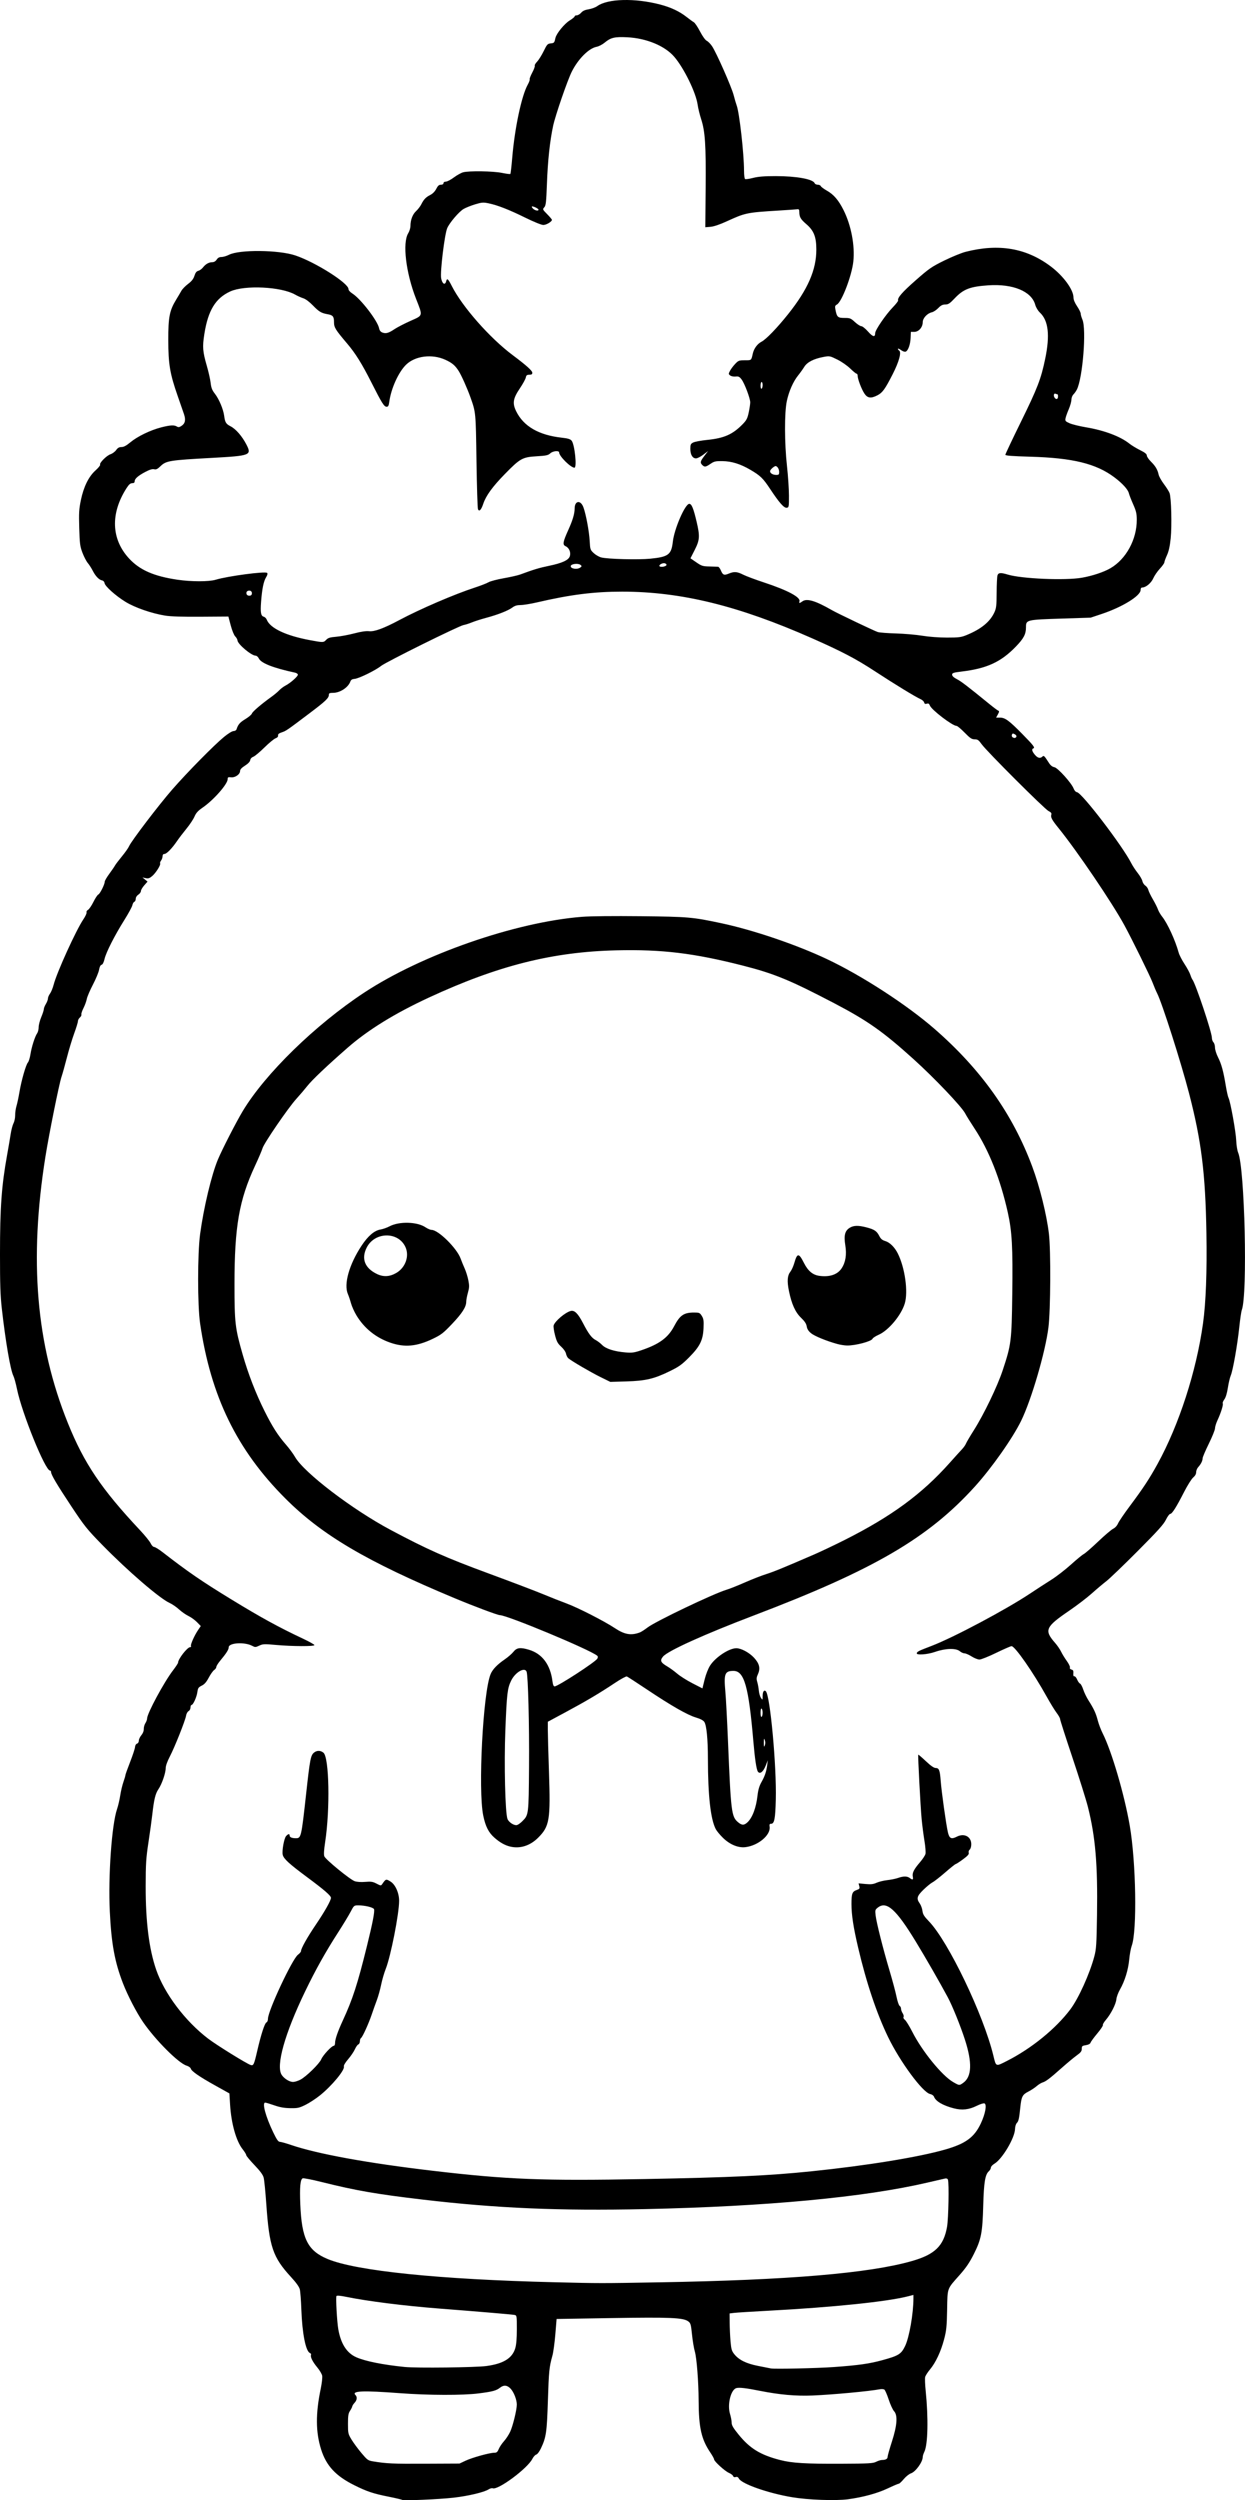<?xml version="1.0" encoding="UTF-8" standalone="no"?>
<!-- Created with Inkscape (http://www.inkscape.org/) -->

<svg
   width="318.948mm"
   height="640.505mm"
   viewBox="0 0 318.948 640.505"
   version="1.1"
   id="svg1"
   xml:space="preserve"
   xmlns="http://www.w3.org/2000/svg"
   xmlns:svg="http://www.w3.org/2000/svg"><defs
     id="defs1" /><g
     id="layer1"
     transform="translate(571.569,214.216)"><path
       style="fill:#000000"
       d="m -468.548,426.205 c -0.082,-0.088 -1.63,-0.456 -3.44,-0.817 -3.99,-0.796 -5.587,-1.332 -8.88,-2.977 -4.708,-2.353 -7.117,-4.958 -8.431,-9.117 -1.404,-4.445 -1.436,-9.155 -0.105,-15.567 0.288,-1.385 0.457,-2.878 0.378,-3.317 -0.08,-0.44 -0.638,-1.392 -1.24,-2.117 -1.202,-1.447 -1.83,-2.69 -1.627,-3.219 0.072,-0.188 -0.05,-0.412 -0.272,-0.497 -1.074,-0.412 -1.981,-4.985 -2.199,-11.094 -0.083,-2.328 -0.261,-4.673 -0.395,-5.21 -0.162,-0.65 -0.92,-1.712 -2.266,-3.175 -4.643,-5.05 -5.556,-7.735 -6.31,-18.561 -0.225,-3.225 -0.532,-6.328 -0.684,-6.897 -0.194,-0.726 -0.899,-1.685 -2.371,-3.222 -1.152,-1.203 -2.096,-2.345 -2.098,-2.538 -0.001,-0.193 -0.407,-0.859 -0.901,-1.481 -1.679,-2.112 -2.94,-6.59 -3.237,-11.494 l -0.172,-2.835 -3.598,-2.003 c -4.107,-2.287 -6.12,-3.679 -6.297,-4.355 -0.068,-0.259 -0.557,-0.6 -1.093,-0.762 -2.041,-0.617 -7.902,-6.482 -11.099,-11.107 -1.687,-2.44 -3.983,-6.869 -5.201,-10.031 -2.101,-5.456 -2.951,-10.105 -3.349,-18.327 -0.441,-9.106 0.495,-22.306 1.863,-26.281 0.276,-0.803 0.638,-2.358 0.805,-3.455 0.166,-1.097 0.533,-2.651 0.815,-3.453 0.282,-0.802 0.513,-1.589 0.513,-1.75 0,-0.16 0.543,-1.68 1.206,-3.376 0.663,-1.697 1.229,-3.415 1.257,-3.819 0.03,-0.435 0.239,-0.794 0.514,-0.882 0.268,-0.086 0.463,-0.41 0.463,-0.771 0,-0.343 0.29,-0.968 0.645,-1.39 0.403,-0.479 0.636,-1.077 0.622,-1.593 -0.013,-0.455 0.173,-1.127 0.413,-1.493 0.24,-0.367 0.437,-0.905 0.437,-1.197 0,-1.272 4.329,-9.313 6.632,-12.317 0.718,-0.937 1.306,-1.833 1.306,-1.991 0,-0.92 2.372,-3.965 3.089,-3.965 0.21,0 0.307,-0.121 0.216,-0.268 -0.197,-0.318 0.861,-2.711 1.827,-4.132 l 0.684,-1.007 -0.982,-1.005 c -0.54,-0.553 -1.521,-1.261 -2.18,-1.574 -0.659,-0.313 -1.743,-1.07 -2.409,-1.682 -0.666,-0.613 -1.737,-1.35 -2.381,-1.638 -2.562,-1.147 -10.757,-8.207 -17.315,-14.917 -3.895,-3.985 -4.536,-4.786 -7.92,-9.892 -3.707,-5.595 -5.173,-8.076 -5.173,-8.758 0,-0.204 -0.122,-0.37 -0.27,-0.37 -1.235,0 -7.204,-14.733 -8.454,-20.87 -0.289,-1.416 -0.704,-2.935 -0.924,-3.375 -0.763,-1.529 -2.003,-8.748 -2.97,-17.295 -0.361,-3.192 -0.464,-6.271 -0.461,-13.891 0.004,-12.013 0.399,-17.516 1.82,-25.4 0.341,-1.892 0.753,-4.311 0.915,-5.375 0.162,-1.064 0.491,-2.315 0.732,-2.778 0.241,-0.463 0.429,-1.378 0.418,-2.033 -0.011,-0.655 0.143,-1.726 0.341,-2.381 0.198,-0.655 0.54,-2.262 0.759,-3.572 0.498,-2.969 1.653,-7.001 2.168,-7.57 0.214,-0.236 0.508,-1.189 0.654,-2.118 0.3,-1.91 1.143,-4.544 1.715,-5.361 0.211,-0.301 0.383,-1 0.383,-1.554 0,-0.554 0.298,-1.715 0.661,-2.579 0.364,-0.864 0.662,-1.784 0.662,-2.043 5.5e-4,-0.259 0.239,-0.861 0.529,-1.337 0.29,-0.476 0.528,-1.106 0.528,-1.4 0,-0.293 0.238,-0.856 0.528,-1.25 0.29,-0.394 0.712,-1.425 0.936,-2.29 0.823,-3.17 5.732,-13.965 7.621,-16.758 0.52,-0.769 0.882,-1.564 0.804,-1.766 -0.078,-0.202 0.09,-0.491 0.373,-0.643 0.283,-0.151 0.907,-1.065 1.387,-2.03 0.48,-0.965 1.045,-1.821 1.257,-1.902 0.423,-0.162 1.639,-2.589 1.643,-3.279 10e-4,-0.239 0.524,-1.142 1.161,-2.007 0.637,-0.865 1.289,-1.817 1.448,-2.115 0.16,-0.298 0.964,-1.36 1.788,-2.359 0.824,-0.999 1.65,-2.173 1.836,-2.61 0.565,-1.321 7.636,-10.604 11.085,-14.552 3.864,-4.422 10.67,-11.336 13.229,-13.439 1.073,-0.882 2.095,-1.51 2.456,-1.51 0.356,0 0.681,-0.196 0.766,-0.463 0.39,-1.219 0.847,-1.748 2.253,-2.602 0.837,-0.508 1.593,-1.149 1.68,-1.423 0.155,-0.49 2.427,-2.433 5.03,-4.304 0.728,-0.523 1.621,-1.271 1.984,-1.662 0.364,-0.391 1.078,-0.927 1.587,-1.192 1.262,-0.654 3.175,-2.336 3.175,-2.791 0,-0.204 -0.327,-0.442 -0.728,-0.528 -5.6,-1.209 -8.684,-2.419 -9.275,-3.638 -0.19,-0.392 -0.556,-0.713 -0.815,-0.713 -1.089,0 -4.58,-2.932 -4.652,-3.907 -0.02,-0.267 -0.282,-0.732 -0.584,-1.033 -0.312,-0.312 -0.806,-1.525 -1.148,-2.817 l -0.599,-2.268 -7.041,0.052 c -4.707,0.035 -7.743,-0.061 -9.158,-0.289 -3.449,-0.555 -7.763,-2.052 -10.158,-3.526 -2.537,-1.561 -5.253,-3.994 -5.37,-4.809 -0.048,-0.332 -0.308,-0.62 -0.612,-0.675 -0.781,-0.141 -1.691,-1.073 -2.393,-2.452 -0.341,-0.67 -0.92,-1.575 -1.287,-2.01 -0.366,-0.435 -0.979,-1.613 -1.361,-2.617 -0.623,-1.636 -0.709,-2.295 -0.829,-6.324 -0.115,-3.867 -0.057,-4.869 0.413,-7.144 0.715,-3.456 1.993,-6.055 3.762,-7.645 0.736,-0.662 1.266,-1.321 1.177,-1.465 -0.257,-0.415 1.653,-2.34 2.648,-2.668 0.497,-0.164 1.152,-0.647 1.456,-1.073 0.406,-0.57 0.768,-0.775 1.367,-0.775 0.581,0 1.24,-0.353 2.297,-1.231 1.803,-1.497 5.123,-3.103 7.865,-3.805 2.322,-0.594 3.339,-0.65 4.026,-0.22 0.378,0.236 0.633,0.201 1.19,-0.165 0.942,-0.617 1.134,-1.537 0.629,-3.018 -0.229,-0.67 -0.955,-2.766 -1.615,-4.658 -1.984,-5.689 -2.391,-8.112 -2.402,-14.287 -0.011,-5.938 0.312,-7.589 2.037,-10.409 0.475,-0.777 1.067,-1.78 1.316,-2.228 0.248,-0.448 1.022,-1.244 1.72,-1.77 0.923,-0.695 1.365,-1.26 1.624,-2.073 0.258,-0.809 0.533,-1.162 0.996,-1.278 0.352,-0.088 0.886,-0.475 1.187,-0.859 0.691,-0.882 1.499,-1.338 2.391,-1.35 0.445,-0.006 0.854,-0.249 1.131,-0.671 0.304,-0.464 0.672,-0.661 1.232,-0.661 0.439,0 1.299,-0.256 1.912,-0.569 2.665,-1.362 12.738,-1.263 16.995,0.166 5.135,1.724 13.62,7.089 13.62,8.612 0,0.31 0.401,0.769 1.003,1.149 2.127,1.343 6.457,6.974 6.842,8.897 0.114,0.57 0.384,0.919 0.847,1.095 0.894,0.34 1.608,0.138 3.118,-0.881 0.685,-0.462 2.505,-1.403 4.044,-2.091 3.311,-1.48 3.225,-1.144 1.451,-5.681 -2.601,-6.653 -3.516,-14.317 -2.002,-16.781 0.313,-0.509 0.57,-1.343 0.571,-1.852 0.004,-1.561 0.543,-2.984 1.449,-3.826 0.476,-0.442 1.073,-1.221 1.327,-1.73 0.639,-1.28 1.162,-1.825 2.313,-2.413 0.62,-0.317 1.189,-0.897 1.527,-1.559 0.409,-0.802 0.696,-1.055 1.194,-1.055 0.407,0 0.656,-0.151 0.656,-0.397 0,-0.239 0.245,-0.397 0.614,-0.397 0.338,0 1.253,-0.477 2.034,-1.06 0.781,-0.583 1.844,-1.177 2.363,-1.321 1.488,-0.413 7.705,-0.321 9.977,0.148 1.1,0.227 2.065,0.349 2.144,0.27 0.079,-0.079 0.295,-1.961 0.482,-4.184 0.637,-7.599 2.385,-15.833 3.967,-18.688 0.352,-0.634 0.577,-1.254 0.501,-1.378 -0.076,-0.123 0.221,-0.898 0.66,-1.722 0.439,-0.824 0.728,-1.612 0.641,-1.753 -0.087,-0.14 0.183,-0.611 0.599,-1.045 0.416,-0.434 1.173,-1.645 1.683,-2.69 0.845,-1.734 1.003,-1.908 1.801,-1.985 0.883,-0.085 0.945,-0.155 1.214,-1.397 0.246,-1.134 2.29,-3.641 3.65,-4.478 0.7,-0.431 1.272,-0.903 1.272,-1.05 0,-0.147 0.244,-0.267 0.542,-0.267 0.298,0 0.804,-0.302 1.124,-0.67 0.407,-0.468 0.989,-0.733 1.933,-0.88 0.743,-0.116 1.734,-0.483 2.202,-0.817 2.687,-1.914 9.635,-2.088 16.083,-0.404 2.802,0.732 4.967,1.755 6.837,3.229 0.72,0.568 1.534,1.158 1.809,1.31 0.275,0.153 0.989,1.215 1.587,2.362 0.651,1.247 1.344,2.209 1.726,2.396 0.351,0.172 0.96,0.792 1.354,1.379 1.126,1.677 4.997,10.446 5.54,12.55 0.27,1.046 0.614,2.22 0.764,2.609 0.696,1.8 1.89,12.396 1.89,16.779 0,1.062 0.122,2.006 0.272,2.098 0.15,0.092 1.072,-0.038 2.051,-0.291 1.3,-0.336 2.847,-0.46 5.747,-0.462 5.371,-0.004 9.62,0.771 10.025,1.827 0.079,0.207 0.433,0.376 0.786,0.376 0.353,0 0.703,0.161 0.779,0.359 0.076,0.197 0.79,0.727 1.586,1.176 1.733,0.978 2.982,2.439 4.249,4.968 1.955,3.902 2.945,9.109 2.505,13.183 -0.392,3.635 -2.958,10.347 -4.213,11.018 -0.463,0.248 -0.527,0.452 -0.382,1.224 0.373,1.989 0.597,2.203 2.306,2.203 1.442,0 1.632,0.075 2.699,1.058 0.631,0.582 1.373,1.058 1.648,1.058 0.275,-5e-5 1.043,0.616 1.707,1.369 1.231,1.396 1.836,1.529 1.834,0.401 -0.002,-0.778 2.686,-4.713 4.5,-6.589 0.804,-0.831 1.423,-1.627 1.376,-1.768 -0.224,-0.671 1.059,-2.143 4.515,-5.181 3.435,-3.02 4.078,-3.464 7.311,-5.053 1.95,-0.958 4.408,-1.962 5.462,-2.232 8.509,-2.176 15.577,-0.963 21.828,3.747 3.237,2.439 5.81,5.964 5.81,7.958 0,0.559 0.333,1.367 0.926,2.247 0.509,0.756 0.926,1.603 0.926,1.882 0,0.279 0.197,0.968 0.438,1.532 1.062,2.486 0.077,14.93 -1.416,17.906 -0.205,0.408 -0.604,0.973 -0.887,1.257 -0.295,0.295 -0.518,0.883 -0.521,1.375 -0.003,0.473 -0.314,1.574 -0.69,2.447 -0.376,0.873 -0.744,1.916 -0.818,2.317 -0.121,0.655 -0.014,0.782 1.052,1.254 0.653,0.289 2.551,0.755 4.219,1.035 4.693,0.79 8.786,2.335 11.119,4.197 0.542,0.433 1.763,1.173 2.712,1.645 1.247,0.62 1.726,1.002 1.726,1.377 0,0.286 0.475,0.989 1.055,1.564 1.169,1.157 1.698,2.054 1.977,3.348 0.102,0.474 0.707,1.556 1.345,2.405 0.638,0.848 1.29,1.885 1.449,2.304 0.445,1.172 0.626,8.35 0.292,11.602 -0.209,2.03 -0.493,3.314 -0.958,4.331 -0.364,0.795 -0.662,1.615 -0.662,1.822 0,0.207 -0.52,0.937 -1.155,1.622 -0.635,0.685 -1.394,1.792 -1.686,2.46 -0.53,1.211 -1.897,2.357 -2.812,2.357 -0.28,0 -0.432,0.224 -0.432,0.639 0,1.49 -4.661,4.366 -9.939,6.132 l -2.852,0.954 -7.156,0.23 c -9.408,0.302 -9.422,0.306 -9.422,2.272 0,1.727 -0.582,2.834 -2.575,4.898 -3.819,3.956 -7.415,5.619 -13.829,6.398 -2.207,0.268 -2.514,0.368 -2.514,0.818 0,0.343 0.403,0.721 1.213,1.138 1.113,0.573 2.768,1.839 8.267,6.324 1.096,0.894 2.15,1.683 2.342,1.753 0.277,0.101 0.256,0.297 -0.102,0.954 l -0.451,0.827 h 1.006 c 1.295,0 2.321,0.754 5.703,4.193 2.84,2.888 3.327,3.521 2.833,3.686 -0.494,0.165 -0.357,0.752 0.378,1.625 0.727,0.864 1.373,1.025 1.931,0.483 0.368,-0.357 0.489,-0.24 1.705,1.653 0.39,0.607 0.858,0.971 1.361,1.058 0.883,0.153 4.399,4.051 4.942,5.479 0.193,0.507 0.537,0.879 0.857,0.926 1.29,0.189 11.665,13.759 13.917,18.202 0.332,0.655 1.072,1.782 1.644,2.505 0.573,0.723 1.109,1.654 1.192,2.068 0.083,0.415 0.421,0.931 0.75,1.147 0.33,0.216 0.678,0.714 0.773,1.107 0.096,0.393 0.625,1.488 1.177,2.433 0.552,0.946 1.133,2.105 1.292,2.577 0.159,0.471 0.645,1.305 1.08,1.852 1.375,1.729 3.364,6.066 4.229,9.221 0.163,0.595 0.831,1.895 1.484,2.889 0.653,0.994 1.324,2.234 1.492,2.754 0.168,0.521 0.41,1.081 0.54,1.244 0.818,1.036 4.988,13.506 4.988,14.917 0,0.415 0.179,0.934 0.397,1.152 0.218,0.218 0.397,0.825 0.397,1.349 0,0.527 0.346,1.638 0.775,2.487 0.883,1.749 1.372,3.54 1.992,7.288 0.238,1.441 0.555,2.847 0.703,3.124 0.476,0.889 1.891,8.737 1.97,10.924 0.042,1.166 0.265,2.561 0.496,3.107 1.694,3.998 2.441,36.344 0.931,40.316 -0.14,0.368 -0.431,2.357 -0.647,4.42 -0.473,4.52 -1.63,11.072 -2.179,12.35 -0.219,0.509 -0.553,1.924 -0.741,3.144 -0.22,1.423 -0.545,2.492 -0.907,2.982 -0.311,0.42 -0.491,0.883 -0.401,1.029 0.19,0.308 -0.484,2.45 -1.371,4.354 -0.339,0.728 -0.617,1.644 -0.618,2.036 -10e-4,0.392 -0.717,2.165 -1.59,3.939 -0.873,1.774 -1.587,3.455 -1.587,3.736 0,0.629 -0.426,1.48 -1.124,2.248 -0.291,0.32 -0.529,0.906 -0.529,1.302 0,0.469 -0.266,0.944 -0.764,1.363 -0.42,0.353 -1.472,2.03 -2.337,3.725 -1.978,3.876 -3.067,5.596 -3.543,5.596 -0.204,0 -0.702,0.674 -1.105,1.499 -0.579,1.184 -2.099,2.871 -7.241,8.035 -3.579,3.595 -7.187,7.058 -8.016,7.696 -0.83,0.637 -2.512,2.056 -3.738,3.153 -1.226,1.097 -3.821,3.081 -5.767,4.408 -6.114,4.171 -6.478,5.001 -3.621,8.262 0.564,0.644 1.257,1.656 1.54,2.249 0.283,0.593 0.939,1.664 1.458,2.38 0.519,0.716 0.879,1.471 0.799,1.678 -0.089,0.232 0.066,0.431 0.402,0.519 0.428,0.112 0.53,0.322 0.473,0.968 -0.05,0.554 0.036,0.802 0.26,0.755 0.184,-0.039 0.503,0.334 0.709,0.828 0.206,0.494 0.541,0.962 0.744,1.039 0.203,0.078 0.573,0.767 0.823,1.53 0.25,0.764 0.856,2.017 1.347,2.785 1.36,2.126 1.897,3.285 2.374,5.127 0.24,0.926 0.802,2.407 1.249,3.291 2.305,4.559 5.562,15.655 6.945,23.66 1.61,9.317 1.903,26.976 0.51,30.761 -0.235,0.639 -0.528,2.234 -0.65,3.543 -0.248,2.653 -1.132,5.518 -2.372,7.685 -0.452,0.79 -0.865,1.912 -0.918,2.493 -0.114,1.245 -1.406,3.779 -2.695,5.285 -0.502,0.587 -0.844,1.18 -0.758,1.318 0.085,0.138 -0.556,1.1 -1.425,2.138 -0.869,1.038 -1.649,2.102 -1.732,2.366 -0.099,0.311 -0.52,0.537 -1.203,0.647 -0.944,0.151 -1.051,0.246 -1.051,0.934 0,0.614 -0.257,0.951 -1.295,1.696 -0.712,0.512 -2.43,1.939 -3.817,3.172 -3.079,2.736 -4.083,3.5 -4.942,3.758 -0.364,0.109 -1.053,0.54 -1.531,0.957 -0.478,0.417 -1.45,1.053 -2.16,1.412 -1.446,0.733 -1.724,1.287 -1.996,3.975 -0.294,2.901 -0.443,3.579 -0.885,4.021 -0.256,0.256 -0.452,0.905 -0.471,1.558 -0.066,2.302 -3.278,7.706 -5.285,8.89 -0.496,0.292 -0.901,0.74 -0.901,0.994 0,0.254 -0.241,0.68 -0.535,0.946 -0.938,0.849 -1.263,2.842 -1.424,8.726 -0.192,7.028 -0.511,8.687 -2.392,12.441 -1.108,2.21 -1.991,3.514 -3.648,5.385 -3.311,3.738 -3.101,3.156 -3.212,8.924 -0.084,4.336 -0.187,5.344 -0.781,7.594 -0.822,3.117 -2.146,5.941 -3.607,7.691 -0.592,0.709 -1.149,1.579 -1.238,1.934 -0.089,0.354 -0.031,1.917 0.128,3.473 0.725,7.086 0.575,13.873 -0.348,15.724 -0.223,0.447 -0.405,1.038 -0.405,1.314 0,1.255 -1.82,3.776 -3.01,4.169 -0.468,0.155 -1.298,0.815 -1.844,1.469 -0.546,0.653 -1.122,1.188 -1.28,1.188 -0.158,0 -1.421,0.537 -2.807,1.194 -2.689,1.274 -6.37,2.278 -10.241,2.794 -3.153,0.42 -10.178,0.16 -14.287,-0.528 -6.099,-1.022 -12.885,-3.397 -13.617,-4.766 -0.215,-0.401 -0.458,-0.522 -0.82,-0.407 -0.338,0.107 -0.57,0.018 -0.677,-0.262 -0.09,-0.234 -0.567,-0.594 -1.06,-0.8 -1.022,-0.427 -3.802,-2.953 -3.802,-3.454 0,-0.183 -0.432,-0.969 -0.959,-1.748 -2.307,-3.405 -2.975,-6.367 -3.004,-13.322 -0.021,-4.83 -0.494,-10.941 -0.974,-12.568 -0.236,-0.8 -0.561,-2.752 -0.722,-4.338 -0.266,-2.613 -0.356,-2.93 -0.969,-3.386 -1.27,-0.947 -4.63,-1.09 -19.697,-0.842 l -14.023,0.231 -0.325,3.939 c -0.179,2.166 -0.512,4.607 -0.739,5.424 -0.822,2.95 -0.921,3.924 -1.164,11.509 -0.262,8.19 -0.443,9.433 -1.778,12.256 -0.399,0.843 -0.91,1.525 -1.201,1.601 -0.278,0.073 -0.731,0.573 -1.006,1.112 -1.257,2.465 -8.786,8.054 -10.145,7.532 -0.22,-0.085 -0.694,0.038 -1.052,0.273 -1.109,0.727 -5.226,1.707 -8.94,2.129 -3.837,0.436 -12.979,0.827 -13.222,0.566 z m 16.245,-10.04 c 1.704,-0.804 6.151,-2.038 7.345,-2.038 0.625,0 0.833,-0.172 1.163,-0.962 0.221,-0.529 0.832,-1.437 1.357,-2.019 0.525,-0.581 1.241,-1.682 1.59,-2.445 0.679,-1.483 1.67,-5.553 1.679,-6.897 0.009,-1.234 -0.749,-3.19 -1.58,-4.08 -0.878,-0.94 -1.763,-1.02 -2.743,-0.249 -0.944,0.742 -1.898,0.996 -5.451,1.448 -4.075,0.519 -12.844,0.494 -20.178,-0.056 -9.607,-0.721 -12.462,-0.597 -11.37,0.495 0.479,0.479 0.382,1.299 -0.231,1.952 -0.302,0.321 -0.574,0.745 -0.606,0.943 -0.032,0.198 -0.291,0.711 -0.576,1.141 -0.425,0.64 -0.519,1.241 -0.519,3.318 0,2.422 0.041,2.603 0.911,4.039 0.501,0.827 1.637,2.369 2.524,3.428 1.488,1.775 1.714,1.941 2.925,2.141 3.494,0.579 5.108,0.653 13.351,0.612 l 8.864,-0.044 z m 105.19,0.277 c 0.495,-0.255 1.17,-0.463 1.5,-0.463 0.941,0 1.436,-0.279 1.436,-0.809 0,-0.268 0.492,-2.012 1.093,-3.874 1.356,-4.198 1.537,-6.77 0.553,-7.82 -0.332,-0.354 -0.946,-1.69 -1.365,-2.969 -0.419,-1.279 -0.922,-2.432 -1.117,-2.562 -0.195,-0.13 -0.712,-0.168 -1.149,-0.085 -2.746,0.521 -12.012,1.384 -17.198,1.602 -4.27,0.179 -8.487,-0.192 -13.494,-1.188 -3.572,-0.71 -5.269,-0.911 -6.047,-0.716 -1.441,0.362 -2.395,4.218 -1.644,6.648 0.225,0.728 0.41,1.719 0.412,2.203 0.002,0.692 0.386,1.351 1.789,3.075 2.897,3.559 5.565,5.194 10.612,6.502 3.043,0.789 6.55,1.002 15.78,0.958 6.992,-0.033 8.045,-0.093 8.838,-0.501 z m -10.822,-24.272 c 6.366,-0.462 9.067,-0.845 12.411,-1.76 4.174,-1.142 4.824,-1.546 5.827,-3.618 1.066,-2.203 2.135,-8.323 2.135,-12.224 v -0.873 l -1.389,0.357 c -5.358,1.378 -19.203,2.808 -35.785,3.695 -4.22,0.226 -8.179,0.474 -8.797,0.552 l -1.124,0.141 0.019,2.431 c 0.01,1.337 0.11,3.475 0.222,4.751 0.176,2.008 0.307,2.448 0.98,3.279 1.183,1.461 3.075,2.39 6.067,2.978 1.449,0.285 2.932,0.578 3.295,0.651 0.947,0.191 11.915,-0.054 16.14,-0.36 z m -89.032,-0.259 c 4.355,-0.584 6.636,-1.99 7.399,-4.56 0.276,-0.929 0.406,-2.493 0.406,-4.886 0,-3.436 -0.014,-3.522 -0.595,-3.643 -0.593,-0.124 -9.071,-0.842 -19.116,-1.62 -9.099,-0.704 -18.459,-1.88 -24.016,-3.016 -1.478,-0.302 -2.379,-0.38 -2.482,-0.213 -0.215,0.348 0.125,6.538 0.467,8.511 0.647,3.724 2.173,6.105 4.599,7.175 2.326,1.026 6.853,1.934 12.435,2.496 3.04,0.306 18.117,0.13 20.902,-0.243 z M -402.65,370.47 c 33.125,-0.579 53.686,-2.311 64.666,-5.445 5.916,-1.689 8.157,-3.86 9.028,-8.747 0.373,-2.09 0.547,-11.283 0.229,-12.11 -0.101,-0.263 -0.37,-0.371 -0.728,-0.293 -0.312,0.068 -2.354,0.54 -4.536,1.048 -16.17,3.769 -41.12,6.11 -72.321,6.786 -21.97,0.476 -38.049,-0.211 -56.928,-2.432 -11.897,-1.4 -17.148,-2.312 -25.963,-4.513 -2.42,-0.604 -4.585,-1.027 -4.81,-0.941 -0.623,0.239 -0.809,2.224 -0.625,6.67 0.364,8.822 1.887,11.868 7.003,14.005 7.311,3.054 28.655,5.239 58.13,5.951 11.931,0.288 11.462,0.288 26.855,0.019 z m -3.969,-26.456 c 22.411,-0.42 31.998,-0.864 42.878,-1.983 14.231,-1.464 27.495,-3.622 34.329,-5.585 5.226,-1.502 7.44,-3.123 9.111,-6.673 1.167,-2.479 1.6,-4.888 0.925,-5.147 -0.22,-0.084 -1.087,0.189 -1.928,0.607 -2.051,1.02 -3.789,1.213 -5.93,0.658 -2.754,-0.714 -4.608,-1.794 -5.047,-2.942 -0.124,-0.325 -0.538,-0.623 -0.99,-0.713 -1.896,-0.379 -7.706,-8.242 -10.774,-14.58 -2.943,-6.08 -5.562,-13.893 -7.678,-22.91 -1.219,-5.194 -1.712,-8.414 -1.713,-11.196 -10e-4,-2.671 0.192,-3.187 1.346,-3.589 0.726,-0.253 0.807,-0.376 0.652,-0.994 l -0.177,-0.705 1.765,0.165 c 1.403,0.131 1.989,0.065 2.859,-0.324 0.602,-0.269 1.841,-0.569 2.754,-0.668 0.913,-0.099 2.148,-0.352 2.745,-0.563 1.367,-0.482 2.33,-0.475 2.988,0.022 0.754,0.571 0.947,0.479 0.777,-0.369 -0.187,-0.935 0.271,-1.843 1.863,-3.697 0.667,-0.776 1.292,-1.726 1.388,-2.11 0.096,-0.384 -0.022,-1.892 -0.264,-3.351 -0.241,-1.459 -0.565,-3.968 -0.718,-5.574 -0.295,-3.084 -0.99,-16.32 -0.867,-16.497 0.04,-0.057 0.911,0.687 1.936,1.654 1.251,1.18 2.076,1.758 2.51,1.758 0.884,0 1.096,0.537 1.304,3.307 0.207,2.753 1.351,10.961 1.827,13.097 0.368,1.652 0.879,1.924 2.267,1.207 1.914,-0.99 3.735,-0.052 3.735,1.924 0,0.607 -0.167,1.177 -0.403,1.372 -0.228,0.189 -0.337,0.543 -0.25,0.816 0.116,0.365 -0.242,0.772 -1.478,1.682 -0.897,0.66 -1.731,1.201 -1.854,1.201 -0.122,0 -1.33,0.963 -2.683,2.14 -1.353,1.177 -2.817,2.321 -3.254,2.542 -0.437,0.221 -1.478,1.07 -2.315,1.886 -1.689,1.649 -1.859,2.269 -0.965,3.524 0.306,0.429 0.618,1.281 0.693,1.893 0.111,0.906 0.42,1.406 1.668,2.7 4.956,5.136 13.968,23.921 16.505,34.403 0.699,2.887 0.558,2.832 3.476,1.352 6.288,-3.19 12.504,-8.246 16.232,-13.202 2.101,-2.793 4.948,-9.074 6.145,-13.557 0.505,-1.89 0.579,-3.028 0.695,-10.622 0.198,-12.947 -0.398,-20.009 -2.338,-27.717 -0.443,-1.76 -2.226,-7.443 -3.962,-12.628 -1.736,-5.185 -3.157,-9.619 -3.157,-9.853 0,-0.234 -0.397,-0.946 -0.882,-1.582 -0.485,-0.636 -1.635,-2.512 -2.555,-4.169 -3.439,-6.195 -8.12,-12.921 -8.998,-12.931 -0.218,-0.002 -1.986,0.77 -3.929,1.715 -1.943,0.946 -3.873,1.72 -4.29,1.72 -0.417,0 -1.321,-0.357 -2.01,-0.794 -0.688,-0.437 -1.508,-0.794 -1.821,-0.794 -0.313,0 -0.844,-0.238 -1.179,-0.529 -0.982,-0.852 -3.675,-0.784 -6.375,0.159 -1.961,0.685 -4.865,0.886 -4.678,0.323 0.143,-0.429 0.453,-0.582 3.777,-1.855 5.621,-2.154 19.041,-9.285 25.25,-13.418 1.683,-1.12 4.132,-2.711 5.442,-3.535 1.31,-0.824 3.561,-2.564 5.004,-3.867 1.442,-1.303 2.931,-2.526 3.307,-2.717 0.377,-0.191 2.042,-1.64 3.701,-3.22 1.659,-1.58 3.386,-3.048 3.836,-3.264 0.495,-0.236 0.989,-0.778 1.247,-1.366 0.235,-0.536 1.584,-2.522 2.998,-4.414 3.437,-4.6 5.053,-7.056 7.135,-10.848 5.504,-10.023 9.926,-23.699 11.634,-35.983 0.737,-5.302 1.037,-13.262 0.87,-23.151 -0.257,-15.314 -1.278,-23.541 -4.43,-35.719 -2.055,-7.937 -6.917,-23.182 -8.19,-25.677 -0.28,-0.55 -0.807,-1.788 -1.17,-2.752 -0.629,-1.671 -5.243,-11.054 -7.227,-14.698 -3.158,-5.8 -12.137,-19.049 -16.855,-24.871 -1.702,-2.101 -2.071,-2.781 -1.863,-3.436 0.122,-0.385 -0.048,-0.61 -0.713,-0.946 -1.043,-0.526 -15.846,-15.315 -17.132,-17.116 -0.767,-1.074 -1.027,-1.257 -1.79,-1.257 -0.75,0 -1.164,-0.276 -2.579,-1.72 -0.927,-0.946 -1.856,-1.72 -2.064,-1.72 -1.039,0 -6.406,-4.098 -6.831,-5.216 -0.187,-0.493 -0.37,-0.6 -0.791,-0.467 -0.402,0.127 -0.582,0.042 -0.677,-0.322 -0.071,-0.272 -0.463,-0.643 -0.871,-0.823 -1.336,-0.591 -6.675,-3.85 -11.738,-7.164 -4.901,-3.208 -8.428,-5.058 -16.15,-8.471 -18.834,-8.325 -33.489,-11.922 -48.597,-11.93 -7.202,-0.004 -13.262,0.761 -21.828,2.754 -1.601,0.372 -3.484,0.678 -4.185,0.68 -0.925,0.002 -1.505,0.174 -2.117,0.63 -1.074,0.8 -3.717,1.842 -6.704,2.642 -1.287,0.345 -2.935,0.871 -3.663,1.169 -0.728,0.299 -1.692,0.606 -2.143,0.683 -1.182,0.202 -19.882,9.471 -21.132,10.474 -1.423,1.142 -5.685,3.229 -6.766,3.314 -0.647,0.051 -0.938,0.234 -1.11,0.7 -0.564,1.524 -2.646,2.88 -4.424,2.88 -0.848,0 -1.069,0.097 -1.069,0.47 0,0.858 -0.781,1.61 -4.94,4.75 -5.831,4.403 -6.017,4.531 -7.144,4.907 -0.719,0.24 -0.991,0.471 -0.935,0.796 0.051,0.297 -0.181,0.554 -0.661,0.734 -0.407,0.152 -1.692,1.216 -2.856,2.365 -1.164,1.149 -2.435,2.208 -2.824,2.353 -0.434,0.162 -0.741,0.5 -0.794,0.874 -0.055,0.388 -0.541,0.898 -1.338,1.403 -0.861,0.546 -1.253,0.974 -1.257,1.37 -0.007,0.858 -1.269,1.738 -2.317,1.615 -0.739,-0.086 -0.863,-0.019 -0.863,0.471 0,1.269 -3.607,5.364 -6.435,7.306 -1.17,0.804 -1.668,1.354 -2.069,2.291 -0.291,0.678 -1.212,2.067 -2.047,3.086 -0.835,1.019 -1.923,2.448 -2.419,3.175 -1.286,1.887 -2.67,3.307 -3.223,3.307 -0.314,0 -0.478,0.202 -0.484,0.595 -0.005,0.327 -0.179,0.821 -0.388,1.097 -0.209,0.276 -0.315,0.607 -0.236,0.736 0.219,0.355 -1.102,2.453 -2.044,3.246 -0.672,0.565 -0.996,0.668 -1.659,0.524 l -0.824,-0.179 0.651,0.531 0.651,0.531 -0.849,0.967 c -0.467,0.532 -0.849,1.188 -0.849,1.457 0,0.269 -0.298,0.685 -0.661,0.923 -0.398,0.26 -0.661,0.684 -0.661,1.06 0,0.345 -0.162,0.689 -0.359,0.765 -0.198,0.076 -0.428,0.476 -0.511,0.888 -0.084,0.413 -1.011,2.12 -2.061,3.793 -2.485,3.96 -4.663,8.247 -5.067,9.973 -0.204,0.873 -0.482,1.416 -0.763,1.489 -0.284,0.074 -0.511,0.528 -0.637,1.272 -0.107,0.636 -0.816,2.347 -1.575,3.803 -0.759,1.455 -1.468,3.116 -1.575,3.69 -0.107,0.574 -0.491,1.628 -0.853,2.342 -0.362,0.714 -0.601,1.447 -0.531,1.629 0.07,0.182 -0.101,0.526 -0.379,0.764 -0.278,0.238 -0.506,0.668 -0.506,0.954 0,0.287 -0.427,1.687 -0.95,3.111 -0.522,1.425 -1.361,4.198 -1.864,6.162 -0.503,1.965 -1.136,4.227 -1.407,5.027 -0.593,1.75 -3.188,14.646 -4.1,20.373 -4.218,26.502 -2.406,48.047 5.74,68.263 4.161,10.327 8.592,16.908 18.48,27.447 1.261,1.344 2.491,2.862 2.734,3.373 0.249,0.525 0.638,0.931 0.892,0.932 0.248,9.8e-4 1.225,0.602 2.17,1.336 6.501,5.042 10.002,7.447 17.595,12.088 7.641,4.671 12.051,7.086 18.455,10.11 1.564,0.739 2.844,1.46 2.844,1.604 0,0.359 -5.683,0.337 -9.807,-0.037 -3.034,-0.275 -3.413,-0.26 -4.329,0.175 -0.942,0.447 -1.055,0.449 -1.834,0.038 -1.949,-1.028 -5.99,-0.769 -5.99,0.385 0,0.589 -0.598,1.532 -2.17,3.421 -0.553,0.664 -1.005,1.394 -1.005,1.621 0,0.228 -0.246,0.577 -0.546,0.777 -0.3,0.2 -0.926,1.077 -1.389,1.95 -0.614,1.157 -1.102,1.714 -1.8,2.055 -0.834,0.408 -0.978,0.621 -1.12,1.654 -0.178,1.298 -1.089,3.302 -1.501,3.302 -0.143,0 -0.259,0.293 -0.259,0.652 0,0.365 -0.217,0.768 -0.493,0.916 -0.272,0.146 -0.559,0.672 -0.641,1.175 -0.205,1.265 -2.901,8.039 -4.168,10.475 -0.641,1.232 -1.048,2.377 -1.048,2.946 0,1.263 -0.979,4.106 -1.86,5.4 -0.785,1.153 -1.14,2.616 -1.574,6.482 -0.155,1.382 -0.598,4.597 -0.985,7.144 -0.615,4.051 -0.704,5.458 -0.712,11.245 -0.014,9.115 0.865,16.091 2.695,21.4 2.107,6.113 7.429,13.167 13.315,17.65 2.185,1.664 9.859,6.419 10.886,6.745 0.723,0.229 0.867,-0.079 1.677,-3.594 0.975,-4.229 1.92,-7.146 2.371,-7.319 0.213,-0.082 0.381,-0.492 0.381,-0.931 0,-2.027 6.236,-15.336 7.69,-16.41 0.427,-0.316 0.777,-0.734 0.777,-0.929 0,-0.678 1.63,-3.577 3.851,-6.852 2.22,-3.273 3.821,-6.117 3.821,-6.788 0,-0.555 -1.669,-2.001 -6.153,-5.33 -4.53,-3.363 -5.942,-4.655 -6.197,-5.672 -0.247,-0.985 0.334,-4.242 0.86,-4.823 0.541,-0.598 0.907,-0.654 0.907,-0.139 0,0.444 0.57,0.69 1.6,0.69 1.341,0 1.396,-0.238 2.624,-11.377 0.996,-9.036 1.161,-9.881 2.066,-10.593 0.711,-0.559 1.652,-0.535 2.369,0.06 1.478,1.226 1.728,14.436 0.434,22.913 -0.307,2.013 -0.376,3.197 -0.21,3.631 0.317,0.831 6.573,5.953 7.786,6.375 0.57,0.198 1.605,0.266 2.693,0.176 1.493,-0.124 1.942,-0.055 2.897,0.443 1.089,0.567 1.143,0.571 1.465,0.103 0.914,-1.326 0.96,-1.34 2.102,-0.644 1.25,0.762 2.22,2.926 2.22,4.951 0,3.295 -2.143,14.194 -3.427,17.432 -0.404,1.019 -0.936,2.849 -1.182,4.068 -0.246,1.219 -0.745,3.005 -1.109,3.969 -0.364,0.964 -0.942,2.586 -1.284,3.605 -0.792,2.353 -2.371,5.828 -2.757,6.066 -0.162,0.1 -0.295,0.477 -0.295,0.837 0,0.36 -0.179,0.723 -0.397,0.806 -0.218,0.084 -0.616,0.646 -0.884,1.248 -0.268,0.603 -1.042,1.745 -1.721,2.537 -0.764,0.893 -1.181,1.606 -1.096,1.875 0.282,0.889 -3.072,4.939 -6.121,7.392 -1.059,0.852 -2.733,1.947 -3.721,2.432 -1.616,0.795 -2.006,0.879 -3.915,0.845 -1.531,-0.027 -2.667,-0.23 -4.085,-0.728 -1.081,-0.379 -2.122,-0.69 -2.315,-0.69 -0.85,0 0.114,3.576 2.048,7.599 0.897,1.866 1.298,2.442 1.704,2.447 0.292,0.004 1.579,0.364 2.861,0.8 6.833,2.324 19.637,4.655 36.384,6.623 19.064,2.24 28.184,2.597 54.019,2.112 z m -34.264,-85.179 c -1.353,-0.327 -2.605,-1.033 -4.004,-2.257 -1.51,-1.321 -2.312,-2.898 -2.881,-5.664 -1.362,-6.625 -0.062,-31.591 1.889,-36.269 0.502,-1.204 1.692,-2.444 3.599,-3.749 0.833,-0.57 1.845,-1.451 2.249,-1.958 0.85,-1.065 1.739,-1.184 3.951,-0.527 3.426,1.017 5.519,3.831 6.053,8.139 0.106,0.852 0.28,1.257 0.541,1.257 0.838,0 10.497,-6.279 10.944,-7.114 0.192,-0.359 0.176,-0.578 -0.056,-0.765 -1.982,-1.598 -23.056,-10.377 -24.911,-10.377 -0.572,0 -6.575,-2.249 -11.572,-4.336 -22.551,-9.417 -33.984,-16.149 -43.371,-25.539 -12.44,-12.443 -19.131,-26.178 -21.858,-44.87 -0.674,-4.622 -0.671,-17.883 0.006,-22.886 0.918,-6.786 2.927,-15.199 4.56,-19.096 1.092,-2.604 4.684,-9.608 6.355,-12.39 5.763,-9.594 18.601,-22.119 31.133,-30.373 14.789,-9.74 38.646,-18.043 55.761,-19.406 2.186,-0.174 8.038,-0.235 15.081,-0.158 12.22,0.135 13.234,0.223 20.637,1.797 8.176,1.739 19.19,5.479 27.049,9.187 8.908,4.202 20.466,11.699 27.558,17.877 11.925,10.386 20.029,21.801 25.047,35.28 1.911,5.134 3.682,12.266 4.267,17.188 0.514,4.325 0.434,19.625 -0.126,24.069 -0.797,6.32 -4.358,18.49 -6.981,23.858 -2.187,4.475 -7.535,12.074 -11.865,16.857 -11.95,13.2 -25.882,21.326 -56.615,33.018 -12.656,4.815 -22.02,9.053 -23.261,10.527 -0.853,1.013 -0.636,1.527 1.066,2.524 0.666,0.39 1.819,1.229 2.563,1.864 0.744,0.635 2.5,1.744 3.903,2.464 l 2.551,1.31 0.56,-2.267 c 0.329,-1.332 0.909,-2.811 1.406,-3.586 1.369,-2.134 4.845,-4.431 6.714,-4.439 1.241,-0.005 3.332,1.118 4.548,2.441 1.377,1.499 1.665,2.708 1,4.184 -0.39,0.866 -0.421,1.214 -0.177,2.034 0.162,0.544 0.343,1.542 0.402,2.216 0.06,0.675 0.303,1.505 0.541,1.845 0.43,0.614 0.433,0.611 0.433,-0.484 0,-1.114 0.371,-1.662 0.821,-1.212 1.105,1.105 2.767,19.169 2.551,27.728 -0.125,4.955 -0.369,6.218 -1.203,6.218 -0.389,0 -0.467,0.157 -0.379,0.759 0.312,2.124 -2.933,4.852 -6.223,5.232 -1.856,0.214 -3.969,-0.665 -5.729,-2.383 -0.773,-0.755 -1.607,-1.763 -1.854,-2.241 -1.325,-2.562 -1.993,-8.57 -2.006,-18.036 -0.007,-5.064 -0.346,-8.542 -0.919,-9.416 -0.269,-0.41 -0.998,-0.793 -2.19,-1.149 -2.176,-0.65 -6.274,-3 -12.565,-7.204 -2.603,-1.74 -4.895,-3.225 -5.093,-3.301 -0.197,-0.076 -1.589,0.683 -3.092,1.687 -3.868,2.582 -7.332,4.635 -12.589,7.462 l -4.564,2.455 -8.6e-4,2.021 c -4.7e-4,1.111 0.131,5.95 0.293,10.752 0.418,12.419 0.159,14.003 -2.777,16.939 -2.06,2.06 -4.642,2.874 -7.173,2.262 z m 3.095,-6.461 c 1.663,-1.663 1.652,-1.575 1.75,-14.002 0.085,-10.693 -0.24,-23.338 -0.625,-24.342 -0.483,-1.257 -2.903,0.146 -3.953,2.292 -0.961,1.965 -1.115,3.28 -1.491,12.734 -0.342,8.596 -0.041,21.162 0.544,22.698 0.328,0.864 1.717,1.761 2.435,1.573 0.288,-0.075 0.891,-0.505 1.34,-0.954 z m 57.695,0.261 c 1.274,-1.181 2.227,-3.711 2.587,-6.866 0.169,-1.483 0.454,-2.457 1.008,-3.44 0.876,-1.556 1.258,-2.697 1.482,-4.415 l 0.155,-1.191 -0.552,1.39 c -0.634,1.597 -1.471,2.247 -1.986,1.543 -0.378,-0.517 -0.782,-3.201 -1.177,-7.828 -1.197,-13.99 -2.328,-17.992 -5.088,-17.992 -2.22,0 -2.5,0.714 -2.08,5.306 0.152,1.666 0.458,7.434 0.68,12.818 0.744,18.083 0.885,19.22 2.571,20.638 0.979,0.824 1.54,0.832 2.4,0.035 z m 4.458,-21.048 c -0.217,-0.59 -0.252,-0.503 -0.255,0.639 -0.003,1.113 0.036,1.221 0.251,0.684 0.162,-0.406 0.164,-0.888 0.004,-1.323 z m -0.558,-7.034 c 0,-0.492 -0.119,-0.968 -0.265,-1.058 -0.162,-0.1 -0.265,0.311 -0.265,1.058 0,0.747 0.103,1.158 0.265,1.058 0.146,-0.09 0.265,-0.566 0.265,-1.058 z m -31.486,-20.561 c 0.363,-0.135 1.259,-0.707 1.99,-1.271 2.045,-1.578 16.971,-8.709 20.294,-9.696 0.746,-0.222 2.854,-1.061 4.684,-1.866 1.83,-0.804 4.257,-1.753 5.394,-2.108 1.915,-0.598 4.516,-1.663 12.353,-5.058 1.673,-0.725 5.186,-2.396 7.805,-3.714 11.938,-6.006 19.761,-11.745 26.832,-19.683 1.332,-1.496 2.77,-3.084 3.195,-3.53 0.425,-0.446 0.887,-1.1 1.026,-1.455 0.14,-0.355 1.046,-1.895 2.015,-3.423 2.576,-4.064 6.029,-11.232 7.392,-15.346 2.197,-6.632 2.298,-7.431 2.459,-19.607 0.158,-11.946 -0.065,-15.983 -1.148,-20.848 -1.9,-8.528 -4.816,-15.884 -8.53,-21.518 -1.029,-1.561 -2.1,-3.287 -2.381,-3.836 -0.882,-1.726 -7.889,-9.092 -13.265,-13.946 -7.787,-7.031 -11.745,-9.819 -20.286,-14.292 -11.346,-5.941 -15.387,-7.604 -23.503,-9.668 -12.492,-3.178 -20.652,-4.161 -32.276,-3.888 -16.416,0.385 -30.425,3.918 -48.157,12.145 -8.641,4.009 -15.512,8.252 -20.689,12.776 -5.341,4.668 -9.153,8.285 -10.371,9.84 -0.591,0.755 -1.86,2.244 -2.819,3.307 -2.137,2.37 -8.299,11.376 -8.654,12.65 -0.142,0.509 -1.007,2.533 -1.921,4.498 -4.067,8.742 -5.256,15.598 -5.254,30.295 10e-4,9.957 0.152,11.252 2.105,18.077 1.422,4.97 3.343,9.928 5.598,14.449 1.994,3.999 3.424,6.239 5.5,8.617 0.826,0.946 1.86,2.349 2.298,3.118 2.298,4.032 14.635,13.451 24.513,18.716 9.376,4.997 14.103,7.098 25.039,11.128 5.821,2.145 12.131,4.545 14.023,5.333 1.892,0.788 4.571,1.848 5.953,2.355 2.902,1.064 9.728,4.55 12.441,6.354 2.452,1.631 4.128,1.92 6.344,1.095 z m -10.034,-65.422 c -2.467,-1.212 -7.421,-4.105 -8.258,-4.822 -0.238,-0.204 -0.506,-0.736 -0.595,-1.181 -0.094,-0.472 -0.611,-1.22 -1.235,-1.791 -0.899,-0.821 -1.156,-1.301 -1.582,-2.947 -0.28,-1.081 -0.439,-2.204 -0.353,-2.495 0.324,-1.101 2.983,-3.357 4.367,-3.704 0.982,-0.247 1.863,0.621 3.148,3.102 1.421,2.743 2.235,3.827 3.274,4.358 0.449,0.229 1.185,0.793 1.636,1.253 0.96,0.979 3.125,1.666 6.005,1.906 1.625,0.136 2.211,0.057 3.969,-0.535 4.639,-1.563 6.915,-3.225 8.473,-6.189 1.475,-2.807 2.48,-3.497 5.097,-3.497 1.339,0 1.48,0.061 1.983,0.86 0.461,0.733 0.527,1.196 0.446,3.13 -0.13,3.111 -0.929,4.717 -3.751,7.546 -1.811,1.816 -2.564,2.352 -4.917,3.501 -4.011,1.96 -6.155,2.463 -11.113,2.61 l -4.101,0.121 z m -53.877,-8.826 c -3.707,-1.291 -6.653,-3.666 -8.662,-6.985 -0.552,-0.912 -1.182,-2.313 -1.401,-3.114 -0.219,-0.8 -0.571,-1.846 -0.782,-2.324 -1.12,-2.528 0.307,-7.596 3.499,-12.428 1.647,-2.494 3.28,-3.884 4.855,-4.136 0.595,-0.095 1.651,-0.47 2.346,-0.834 2.471,-1.292 7.07,-1.158 9.17,0.267 0.542,0.368 1.251,0.669 1.574,0.669 1.708,0 6.46,4.69 7.415,7.319 0.256,0.704 0.735,1.875 1.064,2.603 0.329,0.728 0.745,2.067 0.923,2.977 0.277,1.412 0.261,1.88 -0.107,3.192 -0.237,0.846 -0.431,1.879 -0.431,2.297 0,1.339 -1.042,2.973 -3.634,5.7 -2.253,2.37 -2.795,2.788 -4.938,3.817 -4.103,1.968 -7.239,2.25 -10.889,0.98 z m 1.567,-17.869 c 2.32,-1.36 3.361,-4.276 2.345,-6.572 -1.808,-4.088 -7.906,-4.014 -9.966,0.121 -1.412,2.833 -0.477,5.223 2.629,6.727 1.673,0.81 3.292,0.72 4.992,-0.276 z m 113.012,18.225 c -2.743,-0.744 -5.88,-2.027 -6.789,-2.776 -0.658,-0.542 -0.99,-1.069 -1.1,-1.742 -0.113,-0.694 -0.516,-1.309 -1.437,-2.194 -1.488,-1.427 -2.439,-3.532 -3.124,-6.915 -0.511,-2.523 -0.4,-3.925 0.391,-4.93 0.308,-0.392 0.751,-1.378 0.984,-2.192 0.754,-2.63 1.16,-2.633 2.48,-0.017 1.033,2.047 2.248,3.064 3.937,3.296 2.635,0.362 4.647,-0.315 5.707,-1.922 1.022,-1.548 1.335,-3.512 0.944,-5.923 -0.407,-2.51 -0.099,-3.716 1.143,-4.474 1.01,-0.616 2.193,-0.643 4.283,-0.099 2.009,0.523 2.638,0.944 3.274,2.192 0.393,0.771 0.76,1.081 1.566,1.322 1.143,0.343 2.386,1.577 3.18,3.16 1.837,3.66 2.696,9.817 1.79,12.827 -0.905,3.006 -4.131,6.878 -6.666,7.999 -0.794,0.351 -1.511,0.816 -1.595,1.034 -0.258,0.672 -4.38,1.763 -6.535,1.729 -0.611,-0.01 -1.707,-0.179 -2.434,-0.376 z m 32.203,189.266 c 2.205,-1.57 2.345,-5.156 0.433,-11.073 -1.147,-3.55 -3.221,-8.675 -4.389,-10.848 -2.118,-3.941 -5.633,-10.058 -8.2,-14.272 -5.049,-8.288 -7.483,-10.466 -9.724,-8.703 -0.684,0.538 -0.718,0.662 -0.558,2.024 0.222,1.89 1.901,8.535 3.588,14.204 0.736,2.474 1.531,5.45 1.765,6.615 0.235,1.164 0.59,2.212 0.79,2.328 0.2,0.116 0.363,0.448 0.363,0.737 0,0.289 0.189,0.814 0.42,1.166 0.231,0.352 0.333,0.781 0.227,0.953 -0.111,0.179 0.041,0.495 0.354,0.739 0.301,0.235 1.152,1.617 1.891,3.073 2.523,4.97 7.608,11.22 10.456,12.854 1.604,0.92 1.579,0.918 2.584,0.203 z m -169.842,-0.792 c 1.48,-0.754 4.898,-4.09 5.383,-5.253 0.43,-1.033 2.666,-3.44 3.196,-3.44 0.198,0 0.341,-0.315 0.341,-0.752 0,-0.93 0.701,-2.955 1.984,-5.73 2.524,-5.459 3.773,-9.315 6.187,-19.104 1.475,-5.98 2.026,-8.85 1.807,-9.42 -0.174,-0.453 -2.318,-0.977 -3.997,-0.977 -1.126,0 -1.146,0.016 -2.003,1.654 -0.476,0.909 -1.901,3.261 -3.166,5.226 -3.256,5.056 -5.778,9.565 -8.47,15.144 -5.241,10.86 -7.555,19.115 -6.005,21.424 0.642,0.956 1.984,1.787 2.893,1.793 0.406,0.002 1.239,-0.251 1.852,-0.563 z m 183.478,-344.117 c 0.054,-0.163 -0.148,-0.429 -0.45,-0.59 -0.444,-0.238 -0.581,-0.21 -0.716,0.141 -0.094,0.245 -0.006,0.537 0.202,0.669 0.439,0.278 0.828,0.19 0.964,-0.219 z m -176.824,-24.763 c 0.465,-0.501 0.946,-0.65 2.548,-0.785 1.086,-0.092 3.164,-0.478 4.617,-0.859 1.772,-0.464 3.034,-0.649 3.833,-0.561 1.353,0.149 3.741,-0.73 7.673,-2.824 5.444,-2.899 14.128,-6.638 19.447,-8.372 1.455,-0.475 3.007,-1.08 3.449,-1.345 0.442,-0.265 2.204,-0.73 3.916,-1.032 1.713,-0.302 3.613,-0.734 4.224,-0.96 3.438,-1.272 4.864,-1.703 7.352,-2.216 3.399,-0.702 5.025,-1.452 5.349,-2.467 0.311,-0.973 -0.173,-2.138 -1.056,-2.541 -0.859,-0.392 -0.752,-1.043 0.708,-4.284 1.105,-2.455 1.573,-4.054 1.584,-5.415 0.016,-2.015 1.524,-2.219 2.239,-0.303 0.654,1.753 1.482,6.191 1.613,8.653 0.115,2.155 0.158,2.284 1.026,3.093 0.498,0.464 1.362,0.964 1.919,1.11 1.642,0.431 9.469,0.634 12.579,0.326 4.648,-0.46 5.403,-1.03 5.777,-4.362 0.371,-3.311 3.144,-9.692 4.212,-9.692 0.597,0 1.064,1.129 1.859,4.498 0.894,3.787 0.832,4.756 -0.465,7.308 l -1.092,2.149 1.491,1.026 c 1.361,0.937 1.652,1.03 3.359,1.066 1.028,0.022 2.024,0.052 2.213,0.066 0.189,0.015 0.521,0.448 0.736,0.964 0.49,1.172 0.817,1.299 2.034,0.791 1.356,-0.567 2.123,-0.509 3.675,0.278 0.741,0.376 3.148,1.276 5.349,2.001 6.086,2.005 9.463,3.819 9.061,4.866 -0.187,0.488 0.085,0.481 0.745,-0.018 1.119,-0.846 3.365,-0.182 7.556,2.232 1.444,0.832 10.887,5.338 11.774,5.619 0.437,0.138 2.526,0.299 4.643,0.359 2.117,0.059 5.153,0.322 6.747,0.583 1.735,0.285 4.279,0.476 6.338,0.476 3.045,1.3e-4 3.622,-0.074 5.027,-0.65 3.7,-1.514 5.99,-3.383 7.107,-5.8 0.492,-1.064 0.568,-1.723 0.584,-5.059 0.01,-2.11 0.107,-4.104 0.216,-4.432 0.234,-0.704 0.824,-0.75 2.621,-0.205 3.562,1.081 14.735,1.556 19.004,0.809 2.693,-0.472 5.576,-1.429 7.292,-2.422 4.035,-2.334 6.787,-7.39 6.768,-12.435 -0.006,-1.569 -0.162,-2.231 -0.933,-3.969 -0.509,-1.147 -1.002,-2.416 -1.096,-2.82 -0.22,-0.949 -1.656,-2.528 -3.691,-4.058 -4.69,-3.526 -10.675,-4.994 -21.612,-5.301 -4.638,-0.13 -6.338,-0.263 -6.338,-0.494 0,-0.174 1.778,-3.935 3.952,-8.359 4.297,-8.747 5.176,-11.026 6.259,-16.244 1.249,-6.017 0.824,-9.762 -1.34,-11.803 -0.533,-0.503 -1.02,-1.316 -1.224,-2.047 -0.958,-3.421 -5.711,-5.383 -12.005,-4.954 -4.71,0.321 -6.385,0.97 -8.636,3.347 -1.253,1.322 -1.627,1.567 -2.395,1.567 -0.691,0 -1.124,0.22 -1.796,0.914 -0.487,0.503 -1.222,0.988 -1.632,1.078 -1.198,0.263 -2.348,1.51 -2.35,2.546 -0.002,1.296 -1.028,2.474 -2.156,2.474 h -0.885 l -0.06,1.514 c -0.068,1.718 -0.637,3.309 -1.27,3.552 -0.244,0.094 -0.761,-0.082 -1.203,-0.409 -0.426,-0.315 -0.775,-0.457 -0.775,-0.316 0,0.141 0.134,0.34 0.297,0.441 0.658,0.407 -5.4e-4,2.835 -1.644,6.059 -1.973,3.869 -2.614,4.752 -3.95,5.433 -1.64,0.837 -2.513,0.709 -3.302,-0.483 -0.739,-1.117 -1.721,-3.706 -1.721,-4.54 0,-0.295 -0.123,-0.536 -0.273,-0.536 -0.15,0 -0.89,-0.602 -1.645,-1.337 -0.766,-0.746 -2.228,-1.76 -3.309,-2.294 -1.884,-0.931 -1.978,-0.949 -3.479,-0.67 -2.559,0.476 -4.213,1.326 -4.979,2.558 -0.37,0.595 -1.078,1.583 -1.573,2.195 -1.251,1.548 -2.357,4.059 -2.888,6.559 -0.631,2.968 -0.611,10.754 0.043,16.669 0.274,2.474 0.499,5.867 0.502,7.541 0.005,2.903 -0.021,3.046 -0.558,3.123 -0.703,0.1 -1.9,-1.248 -4.217,-4.747 -1.869,-2.822 -2.513,-3.451 -5.097,-4.973 -2.538,-1.495 -4.818,-2.203 -7.189,-2.231 -1.748,-0.021 -2.11,0.063 -3.038,0.698 -1.216,0.833 -1.53,0.878 -2.103,0.306 -0.605,-0.605 -0.525,-0.953 0.536,-2.342 l 0.952,-1.247 -1.237,0.944 c -0.68,0.519 -1.519,0.944 -1.863,0.944 -0.883,0 -1.45,-0.952 -1.45,-2.433 0,-1.105 0.088,-1.303 0.73,-1.635 0.402,-0.208 2.005,-0.506 3.563,-0.663 4.389,-0.442 6.57,-1.411 9.149,-4.068 0.962,-0.991 1.198,-1.457 1.521,-3 0.21,-1.005 0.382,-2.151 0.382,-2.547 0,-1.023 -1.454,-4.875 -2.217,-5.877 -0.539,-0.707 -0.786,-0.827 -1.528,-0.744 -0.493,0.055 -1.104,-0.063 -1.379,-0.268 -0.463,-0.344 -0.467,-0.419 -0.073,-1.182 0.232,-0.448 0.825,-1.243 1.319,-1.767 0.839,-0.889 1.003,-0.952 2.502,-0.952 1.717,0 1.632,0.072 2.033,-1.72 0.287,-1.282 1.177,-2.494 2.224,-3.028 1.175,-0.599 4.019,-3.548 6.852,-7.104 5.018,-6.298 7.2,-11.296 7.2,-16.491 0,-3.245 -0.628,-4.857 -2.531,-6.5 -1.503,-1.298 -1.808,-1.819 -1.825,-3.125 -0.008,-0.64 -0.113,-0.779 -0.539,-0.719 -0.291,0.041 -2.434,0.192 -4.763,0.335 -8.196,0.504 -8.516,0.571 -13.352,2.786 -1.757,0.805 -3.256,1.309 -4.101,1.379 l -1.332,0.111 0.087,-10.015 c 0.097,-11.071 -0.131,-14.554 -1.157,-17.697 -0.362,-1.109 -0.765,-2.771 -0.896,-3.694 -0.44,-3.107 -3.515,-9.395 -6.006,-12.282 -2.404,-2.786 -7.113,-4.736 -12.027,-4.981 -3.226,-0.161 -4.234,0.079 -5.786,1.375 -0.575,0.481 -1.493,0.958 -2.039,1.06 -2.007,0.377 -4.707,3.065 -6.366,6.339 -1.102,2.175 -4.221,11.226 -4.794,13.911 -0.84,3.939 -1.373,8.919 -1.591,14.87 -0.173,4.727 -0.266,5.55 -0.677,6.004 -0.465,0.513 -0.446,0.558 0.741,1.762 0.67,0.679 1.218,1.332 1.218,1.451 0,0.46 -1.434,1.313 -2.208,1.313 -0.472,0 -2.39,-0.776 -4.574,-1.851 -4.195,-2.065 -7.145,-3.22 -9.438,-3.695 -1.373,-0.284 -1.736,-0.257 -3.44,0.254 -1.047,0.315 -2.381,0.848 -2.963,1.186 -1.182,0.685 -3.637,3.563 -4.208,4.934 -0.676,1.622 -1.839,11.219 -1.551,12.808 0.264,1.458 1.003,1.91 1.285,0.787 0.222,-0.886 0.504,-0.65 1.444,1.212 2.682,5.313 9.741,13.328 15.599,17.709 3.536,2.645 5.027,3.987 5.027,4.525 0,0.371 -0.193,0.497 -0.761,0.497 -0.618,0 -0.788,0.137 -0.908,0.728 -0.081,0.4 -0.764,1.644 -1.519,2.765 -1.757,2.609 -1.95,3.805 -0.945,5.861 1.882,3.847 5.774,6.11 11.634,6.766 1.646,0.184 2.24,0.364 2.576,0.779 0.782,0.966 1.4,6.915 0.717,6.915 -0.948,0 -3.917,-2.947 -3.917,-3.889 0,-0.57 -1.615,-0.411 -2.292,0.225 -0.514,0.483 -1.042,0.595 -3.472,0.739 -3.646,0.215 -4.235,0.544 -8.171,4.576 -3.155,3.231 -4.822,5.532 -5.511,7.606 -0.516,1.552 -1.03,2.087 -1.346,1.399 -0.119,-0.258 -0.292,-5.828 -0.386,-12.376 -0.18,-12.551 -0.168,-12.419 -1.534,-16.272 -0.819,-2.311 -2.318,-5.664 -3.029,-6.78 -0.918,-1.438 -1.681,-2.081 -3.419,-2.877 -3.381,-1.548 -7.726,-1.004 -10.045,1.256 -1.953,1.904 -3.853,6.098 -4.314,9.525 -0.135,1.006 -0.271,1.257 -0.679,1.257 -0.646,0 -1.216,-0.91 -3.912,-6.244 -2.418,-4.784 -4.064,-7.426 -6.185,-9.926 -3.055,-3.601 -3.384,-4.137 -3.384,-5.514 0,-1.429 -0.286,-1.787 -1.613,-2.017 -1.624,-0.282 -2.238,-0.644 -3.758,-2.218 -0.925,-0.958 -1.883,-1.675 -2.497,-1.87 -0.548,-0.174 -1.491,-0.599 -2.097,-0.945 -3.553,-2.031 -12.943,-2.487 -16.614,-0.807 -3.781,1.731 -5.691,4.873 -6.64,10.928 -0.518,3.304 -0.425,4.472 0.657,8.209 0.429,1.481 0.861,3.416 0.961,4.3 0.142,1.258 0.376,1.856 1.074,2.752 1.076,1.381 2.168,3.976 2.39,5.678 0.22,1.685 0.464,2.082 1.653,2.689 1.327,0.677 2.935,2.525 4.024,4.626 1.439,2.775 1.093,2.911 -8.763,3.453 -11.022,0.606 -11.776,0.729 -13.256,2.157 -0.741,0.715 -1.096,0.883 -1.599,0.757 -0.445,-0.112 -1.137,0.095 -2.222,0.665 -1.877,0.985 -2.767,1.765 -2.767,2.423 0,0.333 -0.197,0.483 -0.634,0.483 -0.467,0 -0.847,0.333 -1.445,1.265 -4.17,6.498 -3.93,13.085 0.656,18.039 2.73,2.948 6.327,4.527 12.355,5.422 3.548,0.527 8.099,0.531 9.821,0.008 3.072,-0.932 12.721,-2.214 13.183,-1.751 0.174,0.174 0.08,0.56 -0.277,1.142 -0.629,1.025 -1.024,2.969 -1.273,6.27 -0.207,2.744 -0.051,3.621 0.681,3.812 0.291,0.076 0.638,0.418 0.771,0.759 0.851,2.182 4.885,4.096 11.056,5.246 3.42,0.637 3.502,0.636 4.169,-0.084 z m -19.094,-11.619 c 0.188,-0.538 -0.093,-0.992 -0.613,-0.992 -0.583,0 -0.882,0.413 -0.681,0.939 0.18,0.47 1.134,0.51 1.294,0.053 z m 84.172,-6.893 c 0.418,-0.306 0.426,-0.382 0.069,-0.679 -0.579,-0.48 -2.398,-0.282 -2.503,0.273 -0.133,0.701 1.628,0.995 2.434,0.405 z m 21.701,-0.345 c 0.535,-0.205 0.536,-0.532 0.002,-0.736 -0.469,-0.18 -1.436,0.252 -1.436,0.642 0,0.286 0.797,0.339 1.434,0.095 z m 29.258,-24.162 c 0,-0.426 -0.192,-0.967 -0.428,-1.202 -0.37,-0.37 -0.502,-0.378 -0.978,-0.062 -0.302,0.201 -0.676,0.57 -0.829,0.821 -0.358,0.584 0.419,1.219 1.491,1.219 0.645,0 0.743,-0.102 0.743,-0.775 z m 71.438,-19.349 c 0,-0.282 -0.05,-0.514 -0.111,-0.514 -0.061,0 -0.299,-0.072 -0.529,-0.161 -0.503,-0.193 -0.587,0.68 -0.112,1.155 0.397,0.397 0.751,0.17 0.751,-0.481 z m -75.671,-2.91 c 0,-0.428 -0.119,-0.778 -0.265,-0.778 -0.146,0 -0.265,0.424 -0.265,0.942 0,0.56 0.107,0.875 0.265,0.778 0.146,-0.09 0.265,-0.514 0.265,-0.942 z m -57.415,-44.921 c 0,-0.242 -1.167,-0.836 -1.641,-0.836 -0.161,0 -0.078,0.238 0.186,0.529 0.476,0.526 1.455,0.732 1.455,0.307 z"
       id="path1" /></g></svg>
